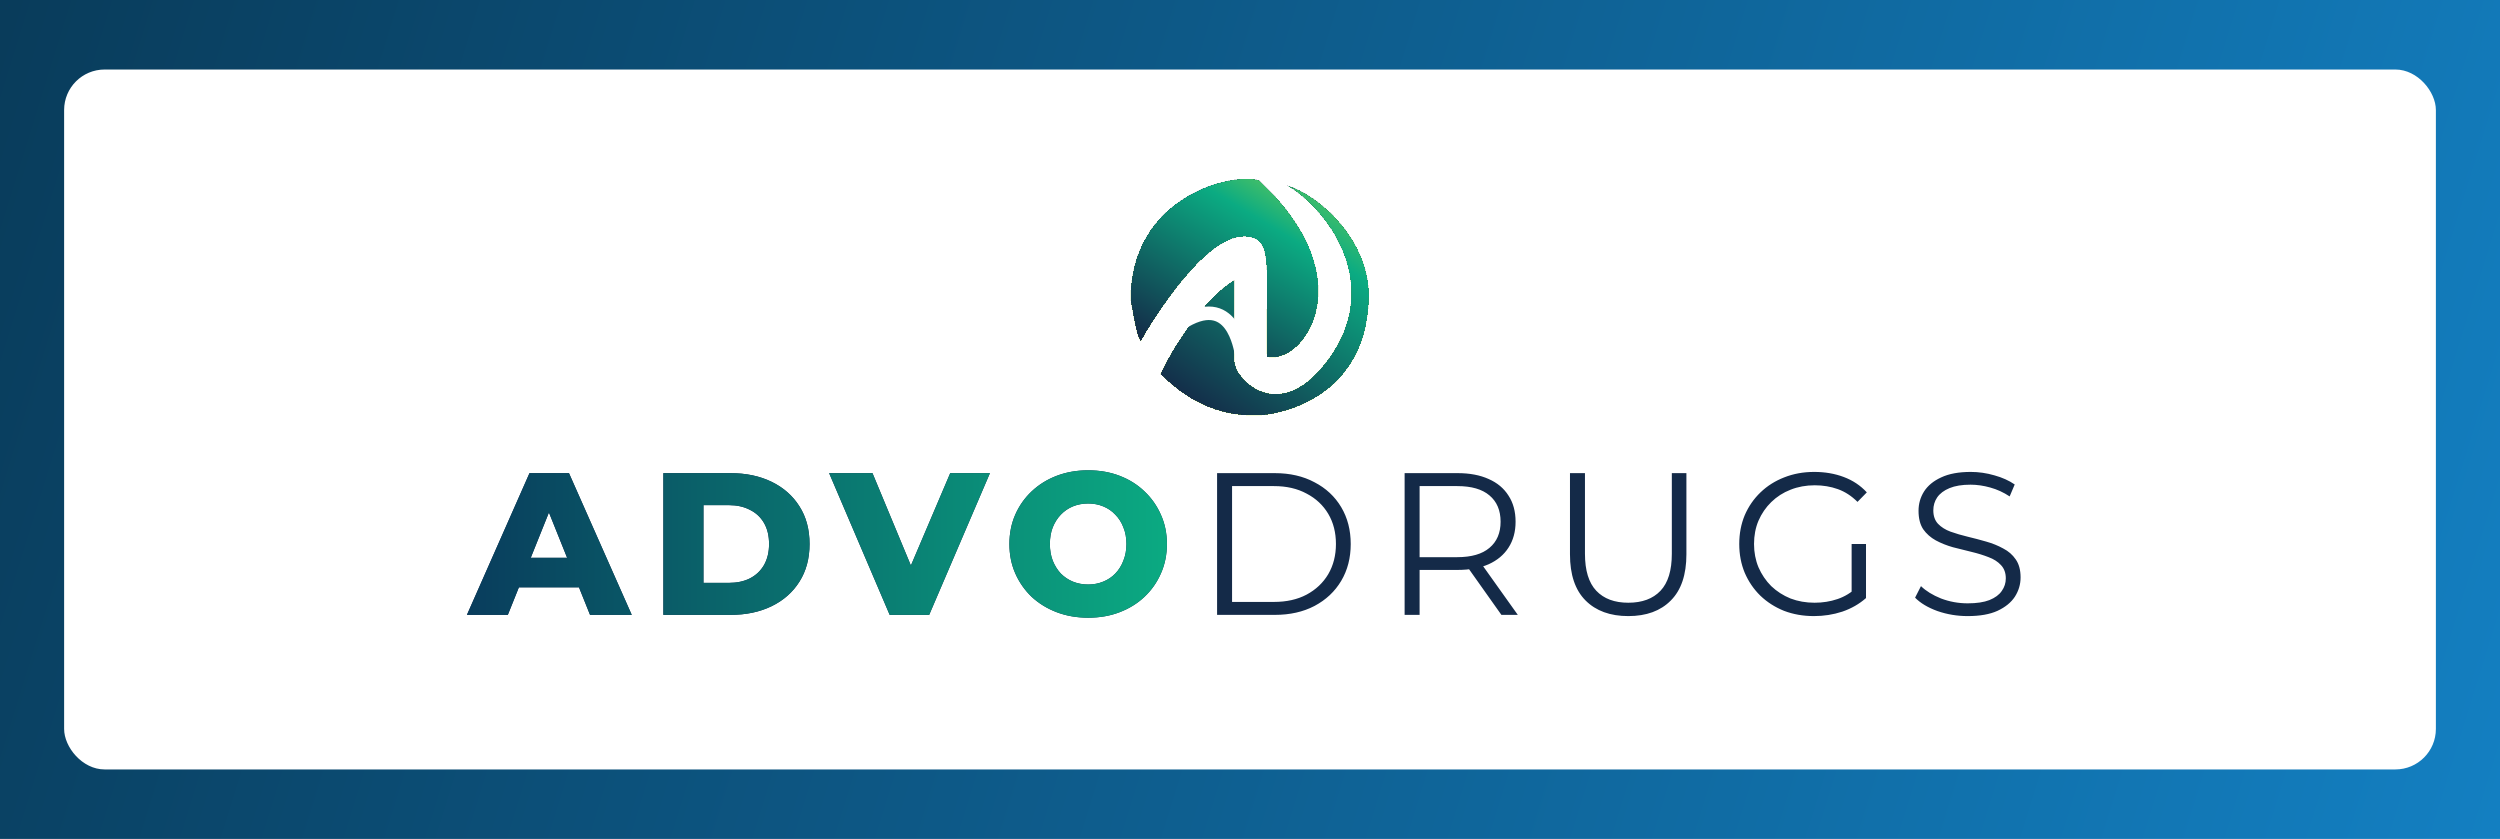 <svg width="3704" height="1243" viewBox="0 0 3704 1243" fill="none" xmlns="http://www.w3.org/2000/svg">
<rect width="3704" height="1243" fill="url(#paint0_linear_212_243)"/>
<rect x="95" y="103" width="3514" height="1037" rx="60" fill="white"/>
<g filter="url(#filter0_d_212_243)">
<path d="M691.8 907L784.5 697H843L936 907H874.2L801.6 726.1H825L752.4 907H691.8ZM742.5 866.2L757.8 822.4H860.4L875.7 866.2H742.5ZM982.84 907V697H1082.14C1105.34 697 1125.74 701.3 1143.34 709.9C1160.94 718.5 1174.64 730.6 1184.44 746.2C1194.44 761.8 1199.44 780.4 1199.44 802C1199.44 823.4 1194.44 842 1184.44 857.8C1174.64 873.4 1160.94 885.5 1143.34 894.1C1125.74 902.7 1105.34 907 1082.14 907H982.84ZM1042.24 859.6H1079.74C1091.74 859.6 1102.14 857.4 1110.94 853C1119.94 848.4 1126.94 841.8 1131.94 833.2C1136.94 824.4 1139.44 814 1139.44 802C1139.44 789.8 1136.94 779.4 1131.94 770.8C1126.94 762.2 1119.94 755.7 1110.94 751.3C1102.14 746.7 1091.74 744.4 1079.74 744.4H1042.24V859.6ZM1318.16 907L1228.46 697H1292.66L1368.26 878.8H1330.46L1407.86 697H1466.66L1376.66 907H1318.16ZM1612.22 911.2C1595.42 911.2 1579.92 908.5 1565.72 903.1C1551.52 897.7 1539.12 890.1 1528.52 880.3C1518.12 870.3 1510.02 858.7 1504.22 845.5C1498.42 832.3 1495.52 817.8 1495.52 802C1495.52 786.2 1498.42 771.7 1504.22 758.5C1510.02 745.3 1518.12 733.8 1528.52 724C1539.12 714 1551.52 706.3 1565.72 700.9C1579.92 695.5 1595.42 692.8 1612.22 692.8C1629.22 692.8 1644.72 695.5 1658.72 700.9C1672.92 706.3 1685.22 714 1695.62 724C1706.02 733.8 1714.12 745.3 1719.92 758.5C1725.92 771.7 1728.92 786.2 1728.92 802C1728.92 817.8 1725.92 832.4 1719.92 845.8C1714.12 859 1706.02 870.5 1695.62 880.3C1685.22 890.1 1672.92 897.7 1658.72 903.1C1644.72 908.5 1629.22 911.2 1612.22 911.2ZM1612.22 862C1620.22 862 1627.62 860.6 1634.42 857.8C1641.42 855 1647.42 851 1652.42 845.8C1657.62 840.4 1661.62 834 1664.42 826.6C1667.42 819.2 1668.92 811 1668.92 802C1668.92 792.8 1667.42 784.6 1664.42 777.4C1661.62 770 1657.62 763.7 1652.42 758.5C1647.42 753.1 1641.42 749 1634.42 746.2C1627.62 743.4 1620.22 742 1612.22 742C1604.22 742 1596.72 743.4 1589.72 746.2C1582.92 749 1576.92 753.1 1571.72 758.5C1566.72 763.7 1562.72 770 1559.72 777.4C1556.92 784.6 1555.52 792.8 1555.52 802C1555.52 811 1556.92 819.2 1559.72 826.6C1562.72 834 1566.72 840.4 1571.72 845.8C1576.92 851 1582.92 855 1589.72 857.8C1596.72 860.6 1604.22 862 1612.22 862ZM1803.23 907V697H1888.73C1911.13 697 1930.73 701.5 1947.53 710.5C1964.53 719.3 1977.73 731.6 1987.13 747.4C1996.53 763.2 2001.23 781.4 2001.23 802C2001.23 822.6 1996.53 840.8 1987.13 856.6C1977.73 872.4 1964.53 884.8 1947.53 893.8C1930.73 902.6 1911.13 907 1888.73 907H1803.23ZM1825.43 887.8H1887.53C1906.13 887.8 1922.23 884.2 1935.83 877C1949.63 869.6 1960.33 859.5 1967.93 846.7C1975.53 833.7 1979.33 818.8 1979.33 802C1979.33 785 1975.53 770.1 1967.93 757.3C1960.33 744.5 1949.63 734.5 1935.83 727.3C1922.23 719.9 1906.13 716.2 1887.53 716.2H1825.43V887.8ZM2081.08 907V697H2159.68C2177.48 697 2192.78 699.9 2205.58 705.7C2218.38 711.3 2228.18 719.5 2234.98 730.3C2241.98 740.9 2245.48 753.8 2245.48 769C2245.48 783.8 2241.98 796.6 2234.98 807.4C2228.18 818 2218.38 826.2 2205.58 832C2192.78 837.6 2177.48 840.4 2159.68 840.4H2093.38L2103.28 830.2V907H2081.08ZM2224.48 907L2170.48 830.8H2194.48L2248.78 907H2224.48ZM2103.28 832L2093.38 821.5H2159.08C2180.08 821.5 2195.98 816.9 2206.78 807.7C2217.78 798.5 2223.28 785.6 2223.28 769C2223.28 752.2 2217.78 739.2 2206.78 730C2195.98 720.8 2180.08 716.2 2159.08 716.2H2093.38L2103.28 705.7V832ZM2412.48 908.8C2385.68 908.8 2364.58 901.1 2349.18 885.7C2333.78 870.3 2326.08 847.5 2326.08 817.3V697H2348.28V816.4C2348.28 841.2 2353.88 859.5 2365.08 871.3C2376.28 883.1 2392.08 889 2412.48 889C2433.08 889 2448.98 883.1 2460.18 871.3C2471.38 859.5 2476.98 841.2 2476.98 816.4V697H2498.58V817.3C2498.58 847.5 2490.88 870.3 2475.48 885.7C2460.28 901.1 2439.28 908.8 2412.48 908.8ZM2687.57 908.8C2671.57 908.8 2656.77 906.2 2643.17 901C2629.77 895.6 2618.07 888.1 2608.07 878.5C2598.27 868.9 2590.57 857.6 2584.97 844.6C2579.57 831.6 2576.87 817.4 2576.87 802C2576.87 786.6 2579.57 772.4 2584.97 759.4C2590.57 746.4 2598.37 735.1 2608.37 725.5C2618.37 715.9 2630.07 708.5 2643.47 703.3C2657.07 697.9 2671.87 695.2 2687.87 695.2C2703.87 695.2 2718.47 697.7 2731.67 702.7C2745.07 707.7 2756.47 715.3 2765.87 725.5L2752.07 739.6C2743.27 730.8 2733.57 724.5 2722.97 720.7C2712.37 716.9 2700.97 715 2688.77 715C2675.77 715 2663.77 717.2 2652.77 721.6C2641.97 725.8 2632.47 731.9 2624.27 739.9C2616.27 747.7 2609.97 756.9 2605.37 767.5C2600.97 777.9 2598.77 789.4 2598.77 802C2598.77 814.4 2600.97 825.9 2605.37 836.5C2609.97 847.1 2616.27 856.4 2624.27 864.4C2632.47 872.2 2641.97 878.3 2652.77 882.7C2663.77 886.9 2675.67 889 2688.47 889C2700.47 889 2711.77 887.2 2722.37 883.6C2733.17 880 2743.07 873.9 2752.07 865.3L2764.67 882.1C2754.67 890.9 2742.97 897.6 2729.57 902.2C2716.17 906.6 2702.17 908.8 2687.57 908.8ZM2743.37 879.4V802H2764.67V882.1L2743.37 879.4ZM2915.4 908.8C2899.8 908.8 2884.8 906.3 2870.4 901.3C2856.2 896.1 2845.2 889.5 2837.4 881.5L2846.1 864.4C2853.5 871.6 2863.4 877.7 2875.8 882.7C2888.4 887.5 2901.6 889.9 2915.4 889.9C2928.6 889.9 2939.3 888.3 2947.5 885.1C2955.9 881.7 2962 877.2 2965.8 871.6C2969.8 866 2971.8 859.8 2971.8 853C2971.8 844.8 2969.4 838.2 2964.6 833.2C2960 828.2 2953.9 824.3 2946.3 821.5C2938.7 818.5 2930.3 815.9 2921.1 813.7C2911.9 811.5 2902.7 809.2 2893.5 806.8C2884.3 804.2 2875.8 800.8 2868 796.6C2860.4 792.4 2854.2 786.9 2849.4 780.1C2844.8 773.1 2842.5 764 2842.5 752.8C2842.5 742.4 2845.2 732.9 2850.6 724.3C2856.2 715.5 2864.7 708.5 2876.1 703.3C2887.5 697.9 2902.1 695.2 2919.9 695.2C2931.7 695.2 2943.4 696.9 2955 700.3C2966.6 703.5 2976.6 708 2985 713.8L2977.5 731.5C2968.5 725.5 2958.9 721.1 2948.7 718.3C2938.7 715.5 2929 714.1 2919.6 714.1C2907 714.1 2896.6 715.8 2888.4 719.2C2880.2 722.6 2874.1 727.2 2870.1 733C2866.3 738.6 2864.4 745 2864.4 752.2C2864.4 760.4 2866.7 767 2871.3 772C2876.1 777 2882.3 780.9 2889.9 783.7C2897.7 786.5 2906.2 789 2915.4 791.2C2924.6 793.4 2933.7 795.8 2942.7 798.4C2951.9 801 2960.3 804.4 2967.9 808.6C2975.7 812.6 2981.9 818 2986.5 824.8C2991.3 831.6 2993.7 840.5 2993.7 851.5C2993.7 861.7 2990.9 871.2 2985.3 880C2979.7 888.6 2971.1 895.6 2959.5 901C2948.1 906.2 2933.4 908.8 2915.4 908.8Z" fill="#142A48"/>
</g>
<g filter="url(#filter1_d_212_243)">
<path d="M691.8 907L784.5 697H843L936 907H874.2L801.6 726.1H825L752.4 907H691.8ZM742.5 866.2L757.8 822.4H860.4L875.7 866.2H742.5ZM982.84 907V697H1082.14C1105.34 697 1125.74 701.3 1143.34 709.9C1160.94 718.5 1174.64 730.6 1184.44 746.2C1194.44 761.8 1199.44 780.4 1199.44 802C1199.44 823.4 1194.44 842 1184.44 857.8C1174.64 873.4 1160.94 885.5 1143.34 894.1C1125.74 902.7 1105.34 907 1082.14 907H982.84ZM1042.24 859.6H1079.74C1091.74 859.6 1102.14 857.4 1110.94 853C1119.94 848.4 1126.94 841.8 1131.94 833.2C1136.94 824.4 1139.44 814 1139.44 802C1139.44 789.8 1136.94 779.4 1131.94 770.8C1126.94 762.2 1119.94 755.7 1110.94 751.3C1102.14 746.7 1091.74 744.4 1079.74 744.4H1042.24V859.6ZM1318.16 907L1228.46 697H1292.66L1368.26 878.8H1330.46L1407.86 697H1466.66L1376.66 907H1318.16ZM1612.22 911.2C1595.42 911.2 1579.92 908.5 1565.72 903.1C1551.52 897.7 1539.12 890.1 1528.52 880.3C1518.12 870.3 1510.02 858.7 1504.22 845.5C1498.42 832.3 1495.52 817.8 1495.52 802C1495.52 786.2 1498.42 771.7 1504.22 758.5C1510.02 745.3 1518.12 733.8 1528.52 724C1539.12 714 1551.52 706.3 1565.72 700.9C1579.92 695.5 1595.42 692.8 1612.22 692.8C1629.22 692.8 1644.72 695.5 1658.72 700.9C1672.92 706.3 1685.22 714 1695.62 724C1706.02 733.8 1714.12 745.3 1719.92 758.5C1725.92 771.7 1728.92 786.2 1728.92 802C1728.92 817.8 1725.92 832.4 1719.92 845.8C1714.12 859 1706.02 870.5 1695.62 880.3C1685.22 890.1 1672.92 897.7 1658.72 903.1C1644.72 908.5 1629.22 911.2 1612.22 911.2ZM1612.22 862C1620.22 862 1627.62 860.6 1634.42 857.8C1641.42 855 1647.42 851 1652.42 845.8C1657.62 840.4 1661.62 834 1664.42 826.6C1667.42 819.2 1668.92 811 1668.92 802C1668.92 792.8 1667.42 784.6 1664.42 777.4C1661.62 770 1657.62 763.7 1652.42 758.5C1647.42 753.1 1641.42 749 1634.42 746.2C1627.62 743.4 1620.22 742 1612.22 742C1604.22 742 1596.72 743.4 1589.72 746.2C1582.92 749 1576.92 753.1 1571.72 758.5C1566.72 763.7 1562.72 770 1559.72 777.4C1556.92 784.6 1555.52 792.8 1555.52 802C1555.52 811 1556.92 819.2 1559.72 826.6C1562.72 834 1566.72 840.4 1571.72 845.8C1576.92 851 1582.92 855 1589.72 857.8C1596.72 860.6 1604.22 862 1612.22 862Z" fill="url(#paint1_linear_212_243)"/>
</g>
<g filter="url(#filter2_d_212_243)">
<path d="M1829 410.797C1769 448.297 1719.5 547.297 1719.5 550.297C1784.5 615.297 1844 611.297 1865 611.297C1886 611.297 2021.39 592.947 2028 441.797C2032 350.295 1951 283.295 1907 270.797C1961 301.295 2054.5 414.797 1965.5 531.797C1891.6 628.946 1825.5 552.797 1829 528.797V410.797Z" fill="url(#paint2_linear_212_243)" shape-rendering="crispEdges"/>
<path d="M1829 410.797C1769 448.297 1719.5 547.297 1719.5 550.297C1784.5 615.297 1844 611.297 1865 611.297C1886 611.297 2021.39 592.947 2028 441.797C2032 350.295 1951 283.295 1907 270.797C1961 301.295 2054.5 414.797 1965.5 531.797C1891.6 628.946 1825.5 552.797 1829 528.797V410.797Z" stroke="url(#paint3_linear_212_243)" stroke-opacity="0.2" shape-rendering="crispEdges"/>
</g>
<path d="M1839.5 523.501C1837.5 518.501 1826.5 428.501 1748.5 480.001" stroke="white" stroke-width="20"/>
<g filter="url(#filter3_d_212_243)">
<path d="M1842.5 346.294C1778 346.294 1690 500.295 1690.5 501.795C1686 496.295 1683.5 488.294 1675 439.794C1675 286.594 1826 250.795 1865.5 263.294C2023 409.294 1931.5 537.794 1877 524.795C1874.5 389.794 1889 346.294 1842.5 346.294Z" fill="url(#paint4_linear_212_243)" shape-rendering="crispEdges"/>
<path d="M1842.5 346.294C1778 346.294 1690 500.295 1690.5 501.795C1686 496.295 1683.5 488.294 1675 439.794C1675 286.594 1826 250.795 1865.5 263.294C2023 409.294 1931.5 537.794 1877 524.795C1874.5 389.794 1889 346.294 1842.5 346.294Z" stroke="url(#paint5_linear_212_243)" stroke-opacity="0.2" shape-rendering="crispEdges"/>
</g>
<defs>
<filter id="filter0_d_212_243" x="687.801" y="692.8" width="2309.9" height="226.4" filterUnits="userSpaceOnUse" color-interpolation-filters="sRGB">
<feFlood flood-opacity="0" result="BackgroundImageFix"/>
<feColorMatrix in="SourceAlpha" type="matrix" values="0 0 0 0 0 0 0 0 0 0 0 0 0 0 0 0 0 0 127 0" result="hardAlpha"/>
<feOffset dy="4"/>
<feGaussianBlur stdDeviation="2"/>
<feComposite in2="hardAlpha" operator="out"/>
<feColorMatrix type="matrix" values="0 0 0 0 0 0 0 0 0 0 0 0 0 0 0 0 0 0 0.25 0"/>
<feBlend mode="normal" in2="BackgroundImageFix" result="effect1_dropShadow_212_243"/>
<feBlend mode="normal" in="SourceGraphic" in2="effect1_dropShadow_212_243" result="shape"/>
</filter>
<filter id="filter1_d_212_243" x="687.801" y="692.8" width="1045.12" height="226.4" filterUnits="userSpaceOnUse" color-interpolation-filters="sRGB">
<feFlood flood-opacity="0" result="BackgroundImageFix"/>
<feColorMatrix in="SourceAlpha" type="matrix" values="0 0 0 0 0 0 0 0 0 0 0 0 0 0 0 0 0 0 127 0" result="hardAlpha"/>
<feOffset dy="4"/>
<feGaussianBlur stdDeviation="2"/>
<feComposite in2="hardAlpha" operator="out"/>
<feColorMatrix type="matrix" values="0 0 0 0 0 0 0 0 0 0 0 0 0 0 0 0 0 0 0.8 0"/>
<feBlend mode="normal" in2="BackgroundImageFix" result="effect1_dropShadow_212_243"/>
<feBlend mode="normal" in="SourceGraphic" in2="effect1_dropShadow_212_243" result="shape"/>
</filter>
<filter id="filter2_d_212_243" x="1715" y="270.315" width="317.645" height="349.529" filterUnits="userSpaceOnUse" color-interpolation-filters="sRGB">
<feFlood flood-opacity="0" result="BackgroundImageFix"/>
<feColorMatrix in="SourceAlpha" type="matrix" values="0 0 0 0 0 0 0 0 0 0 0 0 0 0 0 0 0 0 127 0" result="hardAlpha"/>
<feOffset dy="4"/>
<feGaussianBlur stdDeviation="2"/>
<feComposite in2="hardAlpha" operator="out"/>
<feColorMatrix type="matrix" values="0 0 0 0 0 0 0 0 0 0 0 0 0 0 0 0 0 0 0.3 0"/>
<feBlend mode="normal" in2="BackgroundImageFix" result="effect1_dropShadow_212_243"/>
<feBlend mode="normal" in="SourceGraphic" in2="effect1_dropShadow_212_243" result="shape"/>
</filter>
<filter id="filter3_d_212_243" x="1670.5" y="260.5" width="287.379" height="273.703" filterUnits="userSpaceOnUse" color-interpolation-filters="sRGB">
<feFlood flood-opacity="0" result="BackgroundImageFix"/>
<feColorMatrix in="SourceAlpha" type="matrix" values="0 0 0 0 0 0 0 0 0 0 0 0 0 0 0 0 0 0 127 0" result="hardAlpha"/>
<feOffset dy="4"/>
<feGaussianBlur stdDeviation="2"/>
<feComposite in2="hardAlpha" operator="out"/>
<feColorMatrix type="matrix" values="0 0 0 0 0 0 0 0 0 0 0 0 0 0 0 0 0 0 0.9 0"/>
<feBlend mode="normal" in2="BackgroundImageFix" result="effect1_dropShadow_212_243"/>
<feBlend mode="normal" in="SourceGraphic" in2="effect1_dropShadow_212_243" result="shape"/>
</filter>
<linearGradient id="paint0_linear_212_243" x1="-1.85837e-08" y1="48.081" x2="3704" y2="1194.92" gradientUnits="userSpaceOnUse">
<stop stop-color="#093C5B"/>
<stop offset="1" stop-color="#137FC1"/>
</linearGradient>
<linearGradient id="paint1_linear_212_243" x1="1740" y1="799" x2="696" y2="799" gradientUnits="userSpaceOnUse">
<stop stop-color="#0BAB82"/>
<stop offset="1" stop-color="#093D5D"/>
</linearGradient>
<linearGradient id="paint2_linear_212_243" x1="1820.01" y1="637.255" x2="2110.85" y2="219.943" gradientUnits="userSpaceOnUse">
<stop stop-color="#142A48"/>
<stop offset="0.591" stop-color="#0BAB82"/>
<stop offset="1" stop-color="#BAE831"/>
</linearGradient>
<linearGradient id="paint3_linear_212_243" x1="1873.82" y1="270.797" x2="1873.82" y2="611.345" gradientUnits="userSpaceOnUse">
<stop stop-color="#142A48"/>
<stop offset="1" stop-color="#BAE831"/>
</linearGradient>
<linearGradient id="paint4_linear_212_243" x1="1765.65" y1="545.842" x2="1978.37" y2="191.679" gradientUnits="userSpaceOnUse">
<stop stop-color="#142A48"/>
<stop offset="0.591" stop-color="#0BAB82"/>
<stop offset="1" stop-color="#BAE831"/>
</linearGradient>
<linearGradient id="paint5_linear_212_243" x1="1814.19" y1="261" x2="1814.19" y2="525.703" gradientUnits="userSpaceOnUse">
<stop stop-color="#142A48"/>
<stop offset="1" stop-color="#BAE831"/>
</linearGradient>
</defs>
</svg>
